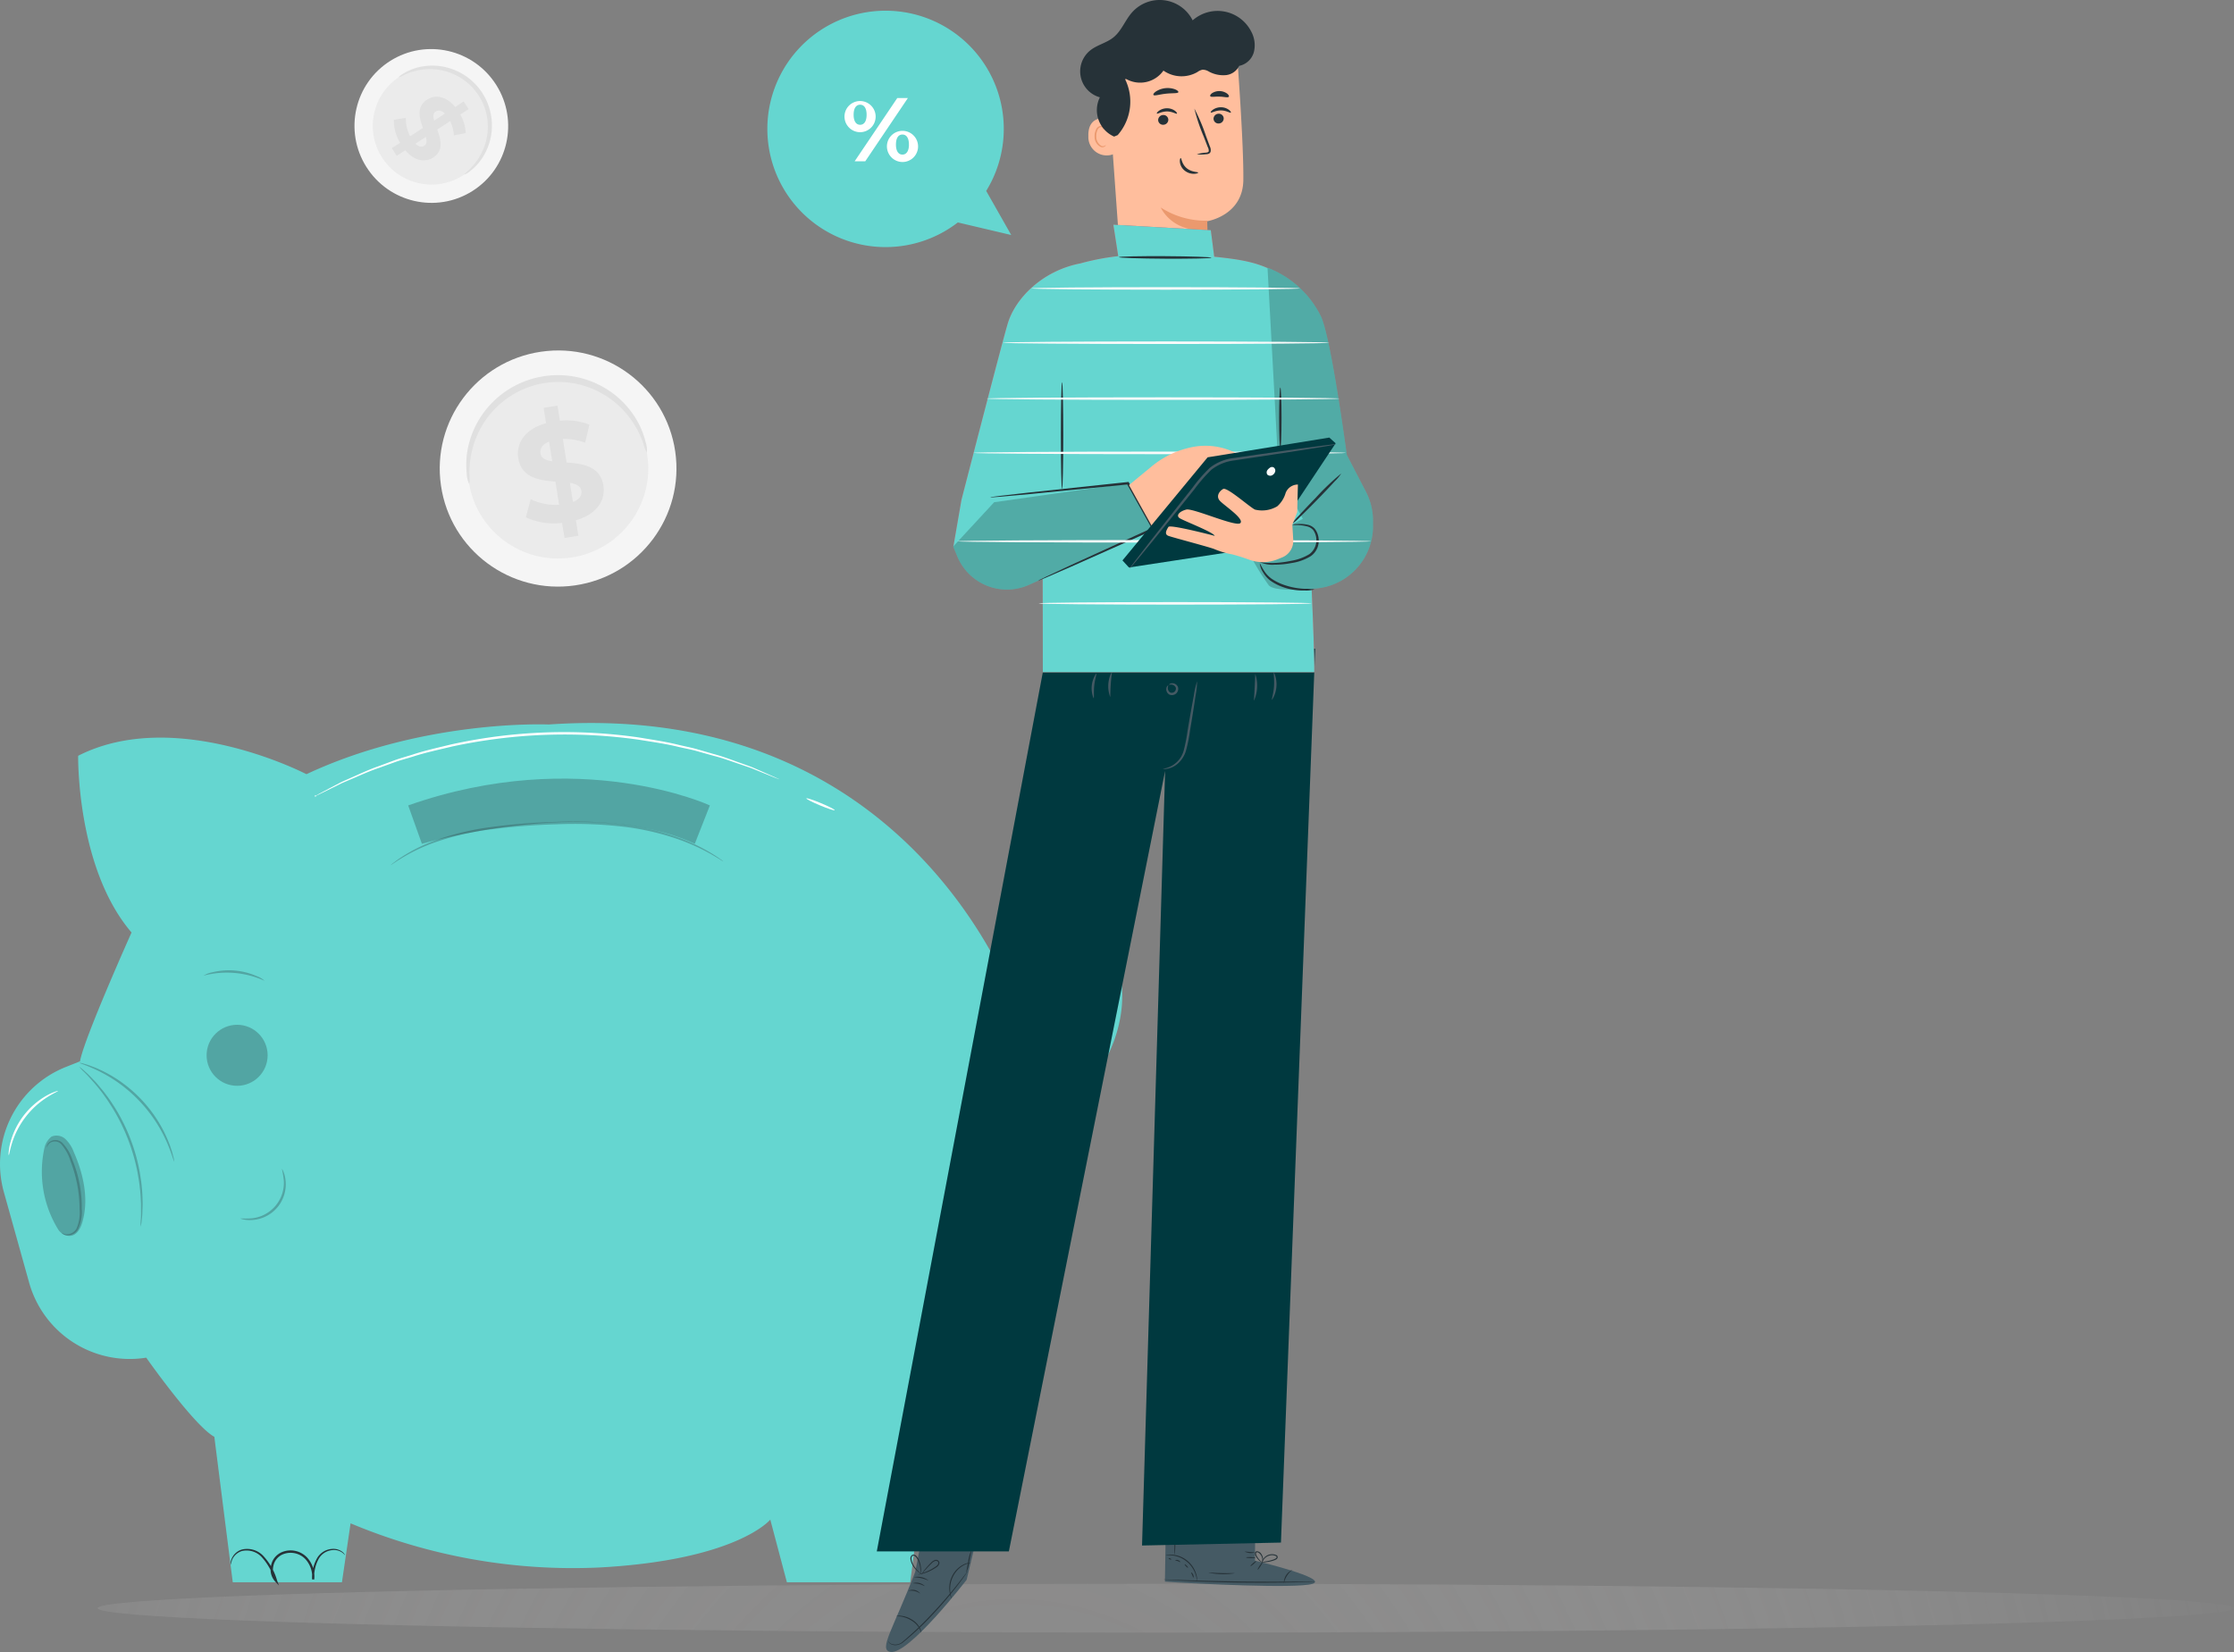<svg xmlns="http://www.w3.org/2000/svg" xmlns:xlink="http://www.w3.org/1999/xlink" width="275.267" height="203.59" viewBox="0 0 275.267 203.59">
  <rect x="0" y="0" width="275.267" height="203.59" fill="#808080" stroke="none"/>
  <defs>
    <radialGradient id="radial-gradient" cx="0.446" cy="9.544" r="26.686" gradientTransform="translate(0.419 -3.07) scale(0.023 1.322)" gradientUnits="objectBoundingBox">
      <stop offset="0" stop-color="#8b8989" stop-opacity="0.749"/>
      <stop offset="1" stop-color="#fff" stop-opacity="0"/>
    </radialGradient>
  </defs>
  <g id="Grupo_941" data-name="Grupo 941" transform="translate(-553.878 -1076.478)">
    <g id="main_illustration" data-name="main illustration" transform="translate(461.836 975.52)">
      <g id="Grupo_123" data-name="Grupo 123" transform="translate(144.283 142.207)">
        <g id="Grupo_119" data-name="Grupo 119" transform="translate(0 0)">
          <g id="Grupo_115" data-name="Grupo 115">
            <ellipse id="Elipse_104" data-name="Elipse 104" cx="14.578" cy="14.544" rx="14.578" ry="14.544" transform="matrix(0.99, -0.144, 0.144, 0.99, 0, 4.193)" fill="#f5f5f5"/>
          </g>
          <g id="Grupo_116" data-name="Grupo 116" transform="translate(3.93 3.924)">
            <ellipse id="Elipse_105" data-name="Elipse 105" cx="11.109" cy="11.083" rx="11.109" ry="11.083" transform="matrix(0.99, -0.144, 0.144, 0.99, 0, 3.195)" fill="#ebebeb"/>
          </g>
          <g id="Grupo_118" data-name="Grupo 118" transform="translate(5.209 4.979)">
            <g id="Grupo_117" data-name="Grupo 117">
              <path id="Trazado_218" data-name="Trazado 218" d="M208.85,234.839a6.569,6.569,0,0,1-.483-1.28,11.789,11.789,0,0,0-1.758-3.186,11.363,11.363,0,0,0-1.746-1.786,11.147,11.147,0,0,0-2.427-1.5,10.881,10.881,0,0,0-3.02-.869,10.8,10.8,0,0,0-1.662-.1,10.854,10.854,0,0,0-3.366.6,10.924,10.924,0,0,0-1.527.663,10.917,10.917,0,0,0-2.537,1.856,11.081,11.081,0,0,0-1.762,2.245,11.416,11.416,0,0,0-1.024,2.278,11.8,11.8,0,0,0-.553,3.6,6.6,6.6,0,0,1-.012,1.368,3.27,3.27,0,0,1-.318-1.349,10.273,10.273,0,0,1,.306-3.782,11.132,11.132,0,0,1,2.808-4.906,10.708,10.708,0,0,1,1.243-1.1,10.929,10.929,0,0,1,1.455-.94,11.309,11.309,0,0,1,1.643-.728,11.391,11.391,0,0,1,3.631-.645,11.337,11.337,0,0,1,1.793.118,11.325,11.325,0,0,1,3.235.984,11.129,11.129,0,0,1,4.326,3.639,10.3,10.3,0,0,1,1.59,3.445A3.263,3.263,0,0,1,208.85,234.839Z" transform="translate(-186.597 -225.273)" fill="#e0e0e0"/>
            </g>
          </g>
        </g>
        <g id="Grupo_122" data-name="Grupo 122" transform="translate(11.585 8.737)">
          <g id="Grupo_121" data-name="Grupo 121">
            <g id="Grupo_120" data-name="Grupo 120">
              <path id="Trazado_219" data-name="Trazado 219" d="M204.224,245.585l.306,1.911-1.706.273-.3-1.859a8.186,8.186,0,0,1-4.466-.685l.6-2.232a6.974,6.974,0,0,0,3.5.681l-.456-2.85c-1.967-.157-4.184-.45-4.574-2.89-.289-1.809.775-3.571,3.422-4.31l-.3-1.894,1.706-.273.3,1.86a7.809,7.809,0,0,1,3.63.486l-.516,2.235a7.074,7.074,0,0,0-2.752-.47l.465,2.9c1.964.14,4.147.439,4.532,2.843C207.9,243.089,206.851,244.832,204.224,245.585Zm-2.913-7.268-.388-2.422c-.871.349-1.15.9-1.06,1.465C199.959,237.957,200.522,238.2,201.311,238.317Zm3.593,3.642c-.1-.6-.642-.842-1.417-.981l.377,2.354C204.687,243.009,204.991,242.5,204.9,241.959Z" transform="translate(-197.092 -231.458)" fill="#e0e0e0"/>
            </g>
          </g>
        </g>
      </g>
      <g id="Grupo_132" data-name="Grupo 132" transform="translate(132.13 103.415)">
        <g id="Grupo_128" data-name="Grupo 128" transform="translate(0 0)">
          <g id="Grupo_124" data-name="Grupo 124" transform="translate(0 0)">
            <ellipse id="Elipse_106" data-name="Elipse 106" cx="9.484" cy="9.463" rx="9.484" ry="9.463" transform="matrix(0.533, 0.846, -0.846, 0.533, 16.01, 0)" fill="#f5f5f5"/>
          </g>
          <g id="Grupo_125" data-name="Grupo 125" transform="translate(3.108 3.11)">
            <ellipse id="Elipse_107" data-name="Elipse 107" cx="7.228" cy="7.211" rx="7.228" ry="7.211" transform="matrix(0.533, 0.846, -0.846, 0.533, 12.199, 0)" fill="#ebebeb"/>
          </g>
          <g id="Grupo_127" data-name="Grupo 127" transform="translate(9.018 5.629)">
            <g id="Grupo_126" data-name="Grupo 126">
              <path id="Trazado_220" data-name="Trazado 220" d="M180.955,175.924c-.025-.036.227-.231.633-.625a7.659,7.659,0,0,0,1.429-1.887,7.374,7.374,0,0,0,.6-1.51,7.27,7.27,0,0,0,.251-1.84,7.089,7.089,0,0,0-.281-2.025,7,7,0,0,0-.382-1.013,7.672,7.672,0,0,0-.549-.971,7.794,7.794,0,0,0-.7-.872,7.107,7.107,0,0,0-.8-.733,7.091,7.091,0,0,0-1.774-1.017,7.252,7.252,0,0,0-1.8-.454,7.387,7.387,0,0,0-1.625-.007,7.658,7.658,0,0,0-2.283.622,4.281,4.281,0,0,1-.816.354c-.019-.027.216-.249.718-.546a6.683,6.683,0,0,1,2.329-.817,7.239,7.239,0,0,1,3.659.373,6.9,6.9,0,0,1,.981.449,7.1,7.1,0,0,1,.944.617,7.391,7.391,0,0,1,.867.784,7.4,7.4,0,0,1,1.342,1.988,7.367,7.367,0,0,1,.4,1.1,7.046,7.046,0,0,1,.22,1.105,6.97,6.97,0,0,1,.05,1.078,7.234,7.234,0,0,1-1.02,3.534,6.692,6.692,0,0,1-1.628,1.856A2.143,2.143,0,0,1,180.955,175.924Z" transform="translate(-172.864 -162.495)" fill="#e0e0e0"/>
            </g>
          </g>
        </g>
        <g id="Grupo_131" data-name="Grupo 131" transform="translate(8.184 9.456)">
          <g id="Grupo_130" data-name="Grupo 130">
            <g id="Grupo_129" data-name="Grupo 129">
              <path id="Trazado_221" data-name="Trazado 221" d="M173.16,175.4l-1.055.687-.613-.942,1.027-.668a5.327,5.327,0,0,1-.773-2.836l1.487-.23a4.546,4.546,0,0,0,.521,2.263l1.574-1.024c-.427-1.211-.838-2.606.509-3.483,1-.65,2.328-.482,3.466.9l1.046-.68.614.942-1.027.668a5.079,5.079,0,0,1,.67,2.286l-1.465.284a4.6,4.6,0,0,0-.448-1.761l-1.6,1.043c.436,1.2.835,2.582-.493,3.446C175.616,176.922,174.3,176.758,173.16,175.4Zm3.551-3.652,1.337-.871c-.438-.426-.84-.445-1.151-.243C176.568,170.843,176.573,171.242,176.711,171.743Zm-1.216,3.1c.33-.215.331-.6.209-1.1l-1.3.846C174.814,174.989,175.194,175.037,175.5,174.841Z" transform="translate(-171.492 -168.795)" fill="#e0e0e0"/>
            </g>
          </g>
        </g>
      </g>
      <g id="Floor" transform="translate(104.071 296.13)">
        <ellipse id="Elipse_110" data-name="Elipse 110" cx="131.619" cy="3.015" rx="131.619" ry="3.015" opacity="0.5" fill="url(#radial-gradient)"/>
      </g>
      <g id="Money_Box" transform="translate(92.042 190.059)">
        <g id="Grupo_358" data-name="Grupo 358">
          <g id="Grupo_349" data-name="Grupo 349">
            <g id="Grupo_341" data-name="Grupo 341">
              <g id="Grupo_332" data-name="Grupo 332">
                <g id="Grupo_329" data-name="Grupo 329">
                  <g id="Grupo_328" data-name="Grupo 328">
                    <path id="Trazado_238" data-name="Trazado 238" d="M92.517,353.64,95.631,364.8a12.868,12.868,0,0,0,14.428,9.249h0s5.9,8.393,8.393,9.754l2.269,17.921h13.454l1.064-7.259a70.739,70.739,0,0,0,30.6,5.445c17.033-.907,21.116-5.9,21.116-5.9L189,401.728h15.2l2.5-19.735s18.6-16.56,13.838-35.841c0,0,13.384-9.136,8.847-22.149l-2.722-1.216s-4.31,7.713-8.847,9.3c0,0-12.209-39.244-58.165-36.068,0,0-15.332-.68-29.85,6.125,0,0-16.106-8.393-28.128-2.269,0,0-.227,13.838,6.578,21.777,0,0-5.9,13.157-6.352,15.879l-1.76.7A12.869,12.869,0,0,0,92.517,353.64Z" transform="translate(-92.042 -295.836)" fill="#65d6d0"/>
                  </g>
                </g>
                <g id="Grupo_330" data-name="Grupo 330" transform="translate(25.457 37.19)" opacity="0.3">
                  <circle id="Elipse_130" data-name="Elipse 130" cx="3.76" cy="3.76" r="3.76" fill="#263238"/>
                </g>
                <g id="Grupo_331" data-name="Grupo 331" transform="translate(50.296 6.852)" opacity="0.3">
                  <path id="Trazado_239" data-name="Trazado 239" d="M174.822,310.419l1.69,4.731s20.445-6.082,33.624,0l1.859-4.731S195.943,302.984,174.822,310.419Z" transform="translate(-174.822 -307.114)" fill="#263238"/>
                </g>
              </g>
              <g id="Grupo_334" data-name="Grupo 334" transform="translate(48.165 12.146)" opacity="0.3">
                <g id="Grupo_333" data-name="Grupo 333">
                  <path id="Trazado_240" data-name="Trazado 240" d="M212.278,320.741a2.408,2.408,0,0,1-.378-.219c-.239-.154-.6-.371-1.068-.642a25.437,25.437,0,0,0-4.163-1.887,31.974,31.974,0,0,0-6.6-1.52,52.89,52.89,0,0,0-8.3-.311,81.381,81.381,0,0,0-8.3.648,33.571,33.571,0,0,0-6.6,1.536,21.753,21.753,0,0,0-4.136,1.933c-.927.557-1.4.928-1.421.9a2.37,2.37,0,0,1,.337-.277,11.994,11.994,0,0,1,1.022-.722,20.254,20.254,0,0,1,4.125-2.034,32.558,32.558,0,0,1,6.631-1.61,77.351,77.351,0,0,1,8.326-.674,51.372,51.372,0,0,1,8.347.337,31.063,31.063,0,0,1,6.635,1.594,23.377,23.377,0,0,1,4.15,1.986c.462.287.814.521,1.043.692A2.308,2.308,0,0,1,212.278,320.741Z" transform="translate(-171.316 -315.827)" fill="#263238"/>
                </g>
              </g>
              <g id="Grupo_336" data-name="Grupo 336" transform="translate(5.159 50.837)" opacity="0.3">
                <g id="Grupo_335" data-name="Grupo 335">
                  <path id="Trazado_241" data-name="Trazado 241" d="M104.45,381.5a4.188,4.188,0,0,0-1.008-1.549,1.6,1.6,0,0,0-1.728-.306h0a2.449,2.449,0,0,0-.86,1.378,13.586,13.586,0,0,0,1.659,10.012,1.75,1.75,0,0,0,1.168.82c1.031.176,1.571-.765,1.824-1.615C106.361,387.37,105.66,384.244,104.45,381.5Z" transform="translate(-100.533 -379.507)" fill="#263238"/>
                </g>
              </g>
              <g id="Grupo_338" data-name="Grupo 338" transform="translate(9.766 42.361)" opacity="0.3">
                <g id="Grupo_337" data-name="Grupo 337">
                  <path id="Trazado_242" data-name="Trazado 242" d="M115.682,385.26a4.734,4.734,0,0,1,.015-.863c.019-.276.036-.614.028-1.007s.016-.839-.023-1.332c-.022-.493-.051-1.032-.128-1.608-.049-.578-.166-1.187-.273-1.83a23.844,23.844,0,0,0-3.025-7.874c-.351-.549-.671-1.08-1.022-1.543-.328-.479-.668-.9-.981-1.28s-.615-.711-.874-1-.5-.536-.694-.729a4.789,4.789,0,0,1-.588-.631,4.715,4.715,0,0,1,.668.547,9.085,9.085,0,0,1,.735.7c.273.286.6.6.915.984s.68.793,1.021,1.27c.363.461.7.993,1.057,1.545a22.743,22.743,0,0,1,3.061,7.967c.1.652.211,1.269.249,1.855.067.583.083,1.129.092,1.627.026.5-.009.948-.021,1.343a9,9,0,0,1-.079,1.01A4.737,4.737,0,0,1,115.682,385.26Z" transform="translate(-108.115 -365.558)" fill="#263238"/>
                </g>
              </g>
              <g id="Grupo_340" data-name="Grupo 340" transform="translate(9.789 41.863)" opacity="0.3">
                <g id="Grupo_339" data-name="Grupo 339">
                  <path id="Trazado_243" data-name="Trazado 243" d="M119.828,376.91c-.059.016-.281-.951-.917-2.4a17.741,17.741,0,0,0-1.319-2.446,17.778,17.778,0,0,0-4.684-4.883,17.826,17.826,0,0,0-2.39-1.419c-1.426-.7-2.383-.958-2.365-1.016a3.084,3.084,0,0,1,.677.159,6.525,6.525,0,0,1,.775.255c.3.115.643.23,1,.409a16.047,16.047,0,0,1,2.457,1.384,16.879,16.879,0,0,1,4.759,4.961,16.068,16.068,0,0,1,1.281,2.512,10.764,10.764,0,0,1,.368,1.018,6.52,6.52,0,0,1,.223.786A3.075,3.075,0,0,1,119.828,376.91Z" transform="translate(-108.153 -364.738)" fill="#263238"/>
                </g>
              </g>
            </g>
            <g id="Grupo_348" data-name="Grupo 348" transform="translate(5.777 30.476)" opacity="0.3">
              <g id="Grupo_343" data-name="Grupo 343" transform="translate(0 20.913)">
                <g id="Grupo_342" data-name="Grupo 342">
                  <path id="Trazado_244" data-name="Trazado 244" d="M101.571,381.344c0,.019-.109-.267.2-.591a1.161,1.161,0,0,1,.683-.326,1.27,1.27,0,0,1,.96.3,5.531,5.531,0,0,1,1.3,2.17,15.547,15.547,0,0,1,.87,2.953,15.369,15.369,0,0,1,.274,3.067,5.018,5.018,0,0,1-.455,2.487,1.5,1.5,0,0,1-1.5.753c-.423-.081-.552-.322-.54-.318a1.434,1.434,0,0,0,.554.2,1.394,1.394,0,0,0,1.3-.745,5.04,5.04,0,0,0,.362-2.38,16.373,16.373,0,0,0-.292-3.01,16.6,16.6,0,0,0-.832-2.907,5.616,5.616,0,0,0-1.177-2.108,1.086,1.086,0,0,0-1.43-.05A.928.928,0,0,0,101.571,381.344Z" transform="translate(-101.551 -380.416)" fill="#263238"/>
                </g>
              </g>
              <g id="Grupo_345" data-name="Grupo 345" transform="translate(23.845 24.476)">
                <g id="Grupo_344" data-name="Grupo 344">
                  <path id="Trazado_245" data-name="Trazado 245" d="M145.91,386.28c.016-.007.093.11.191.343a3.81,3.81,0,0,1,.255,1.041,4.4,4.4,0,0,1-4.118,4.912,3.791,3.791,0,0,1-1.07-.069c-.247-.056-.376-.111-.372-.128a11.781,11.781,0,0,0,1.421-.013,4.4,4.4,0,0,0,3.927-4.685A11.906,11.906,0,0,0,145.91,386.28Z" transform="translate(-140.797 -386.279)" fill="#263238"/>
                </g>
              </g>
              <g id="Grupo_347" data-name="Grupo 347" transform="translate(19.299)">
                <g id="Grupo_346" data-name="Grupo 346">
                  <path id="Trazado_246" data-name="Trazado 246" d="M140.842,347.289a11.284,11.284,0,0,0-7.527-.635,3.087,3.087,0,0,1,1.074-.41,8.548,8.548,0,0,1,5.463.461A3.067,3.067,0,0,1,140.842,347.289Z" transform="translate(-133.315 -345.995)" fill="#263238"/>
                </g>
              </g>
            </g>
          </g>
          <g id="Grupo_351" data-name="Grupo 351" transform="translate(38.785 1.128)">
            <g id="Grupo_350" data-name="Grupo 350">
              <path id="Trazado_247" data-name="Trazado 247" d="M213.1,303.493a.589.589,0,0,1-.148-.046l-.42-.161-1.6-.645-1.154-.472c-.426-.162-.9-.312-1.4-.487-1.01-.335-2.142-.775-3.441-1.1l-2.024-.568c-.7-.193-1.455-.329-2.221-.506-1.53-.377-3.2-.61-4.945-.894a65.748,65.748,0,0,0-22.905.839c-1.722.411-3.368.765-4.867,1.253-.752.233-1.49.423-2.179.667l-1.977.715c-1.272.423-2.368.945-3.351,1.354-.488.212-.949.4-1.362.589l-1.117.555-1.551.759-.407.191a.077.077,0,1,1-.015-.027l.393-.217,1.527-.811,1.108-.58c.411-.2.869-.392,1.355-.612.979-.423,2.073-.961,3.345-1.4l1.978-.735c.69-.251,1.428-.448,2.181-.686,1.5-.5,3.152-.865,4.88-1.285a64.554,64.554,0,0,1,23-.842c1.753.292,3.426.535,4.96.925.769.183,1.52.325,2.226.524l2.026.588c1.3.344,2.431.8,3.438,1.15.5.184.972.341,1.4.512l1.147.5,1.583.7.408.188A.581.581,0,0,1,213.1,303.493Z" transform="translate(-155.878 -297.693)" fill="#fff"/>
            </g>
          </g>
          <g id="Grupo_353" data-name="Grupo 353" transform="translate(99.299 9.15)">
            <g id="Grupo_352" data-name="Grupo 352" transform="translate(0 0)">
              <ellipse id="Elipse_131" data-name="Elipse 131" cx="1.893" cy="0.15" rx="1.893" ry="0.15" transform="translate(0.115 0) rotate(22.619)" fill="#fff"/>
            </g>
          </g>
          <g id="Grupo_355" data-name="Grupo 355" transform="translate(1.057 45.334)">
            <g id="Grupo_354" data-name="Grupo 354">
              <path id="Trazado_248" data-name="Trazado 248" d="M99.869,370.454c.02.049-.526.269-1.318.77A10.394,10.394,0,0,0,94.2,376.9c-.278.9-.348,1.48-.4,1.473a1.123,1.123,0,0,1,0-.416,6.433,6.433,0,0,1,.2-1.115,9.425,9.425,0,0,1,4.447-5.8,6.526,6.526,0,0,1,1.026-.478C99.719,370.475,99.861,370.435,99.869,370.454Z" transform="translate(-93.782 -370.449)" fill="#fff"/>
            </g>
          </g>
          <g id="Grupo_357" data-name="Grupo 357" transform="translate(28.437 101.757)">
            <g id="Grupo_356" data-name="Grupo 356">
              <path id="Trazado_249" data-name="Trazado 249" d="M152.92,464.115c-.019.013-.1-.14-.344-.326a1.772,1.772,0,0,0-1.246-.3,2.154,2.154,0,0,0-1.638,1.047,4.677,4.677,0,0,0-.567,2.552l-.263-.012a3.2,3.2,0,0,0-.845-2.5,2.518,2.518,0,0,0-2.752-.57,1.96,1.96,0,0,0-1.173,1.445,1.913,1.913,0,0,0,.419,1.7l-.236.147a7.3,7.3,0,0,0-1.626-2.959,2.562,2.562,0,0,0-2.394-.75,1.93,1.93,0,0,0-1.252,1.1,2.463,2.463,0,0,0-.126.615,1.038,1.038,0,0,1,.036-.646,1.991,1.991,0,0,1,1.289-1.237,2.732,2.732,0,0,1,2.609.741,7.387,7.387,0,0,1,1.729,3.038l.235.642-.47-.494a2.192,2.192,0,0,1-.5-1.953,2.254,2.254,0,0,1,1.345-1.661,2.8,2.8,0,0,1,3.077.644,3.448,3.448,0,0,1,.9,2.732l-.263-.012a4.827,4.827,0,0,1,.648-2.673,2.392,2.392,0,0,1,.851-.808,2.348,2.348,0,0,1,.956-.276,1.8,1.8,0,0,1,1.31.392A.988.988,0,0,1,152.92,464.115Z" transform="translate(-138.846 -463.315)" fill="#263238"/>
            </g>
          </g>
        </g>
      </g>
      <g id="Character" transform="translate(200.077 100.958)">
        <g id="Grupo_643" data-name="Grupo 643">
          <g id="Grupo_398" data-name="Grupo 398" transform="translate(1.138 190.284)">
            <g id="Grupo_361" data-name="Grupo 361">
              <g id="Grupo_360" data-name="Grupo 360">
                <g id="Grupo_359" data-name="Grupo 359">
                  <path id="Trazado_250" data-name="Trazado 250" d="M282.71,462.37l-1.048,4.4s-7.2,9.346-9.416,8.889c-1.455-.3.333-2.738,3.07-9.837l.574-2.932Z" transform="translate(-271.727 -462.37)" fill="#455a64"/>
                </g>
              </g>
            </g>
            <g id="Grupo_365" data-name="Grupo 365" transform="translate(0.227 3.343)">
              <g id="Grupo_364" data-name="Grupo 364">
                <g id="Grupo_363" data-name="Grupo 363">
                  <g id="Grupo_362" data-name="Grupo 362">
                    <path id="Trazado_251" data-name="Trazado 251" d="M272.1,476.439a.934.934,0,0,0,.384.368,1.333,1.333,0,0,0,1.378-.191,40.178,40.178,0,0,0,3.581-3.393c1.332-1.4,2.452-2.743,3.239-3.734l.919-1.185.249-.323a.615.615,0,0,1,.094-.108.572.572,0,0,1-.073.123l-.23.337c-.2.291-.5.706-.888,1.211a46.528,46.528,0,0,1-3.217,3.767,35.135,35.135,0,0,1-3.625,3.381,1.7,1.7,0,0,1-.812.3,1.177,1.177,0,0,1-.639-.139.807.807,0,0,1-.3-.281A.4.4,0,0,1,272.1,476.439Z" transform="translate(-272.1 -467.873)" fill="#263238"/>
                  </g>
                </g>
              </g>
            </g>
            <g id="Grupo_369" data-name="Grupo 369" transform="translate(1.246 8.834)">
              <g id="Grupo_368" data-name="Grupo 368">
                <g id="Grupo_367" data-name="Grupo 367">
                  <g id="Grupo_366" data-name="Grupo 366">
                    <path id="Trazado_252" data-name="Trazado 252" d="M273.777,476.98a1.161,1.161,0,0,1,.592-.065,3.086,3.086,0,0,1,1.356.471,2.49,2.49,0,0,1,.986,1.042,1.292,1.292,0,0,1,.156.575c-.022.006-.068-.218-.238-.533a2.648,2.648,0,0,0-.972-.973,3.423,3.423,0,0,0-1.3-.49C274,476.957,273.781,477,273.777,476.98Z" transform="translate(-273.777 -476.909)" fill="#263238"/>
                  </g>
                </g>
              </g>
            </g>
            <g id="Grupo_373" data-name="Grupo 373" transform="translate(7.792 2.281)">
              <g id="Grupo_372" data-name="Grupo 372">
                <g id="Grupo_371" data-name="Grupo 371">
                  <g id="Grupo_370" data-name="Grupo 370">
                    <path id="Trazado_253" data-name="Trazado 253" d="M284.818,470.554a.739.739,0,0,1-.086-.21,3.874,3.874,0,0,1-.142-.6,3.276,3.276,0,0,1,.335-2,3.093,3.093,0,0,1,1.455-1.414,2.424,2.424,0,0,1,.594-.184.644.644,0,0,1,.227-.014,5.115,5.115,0,0,0-.782.28,3.179,3.179,0,0,0-1.379,1.39,3.385,3.385,0,0,0-.36,1.931C284.739,470.24,284.841,470.548,284.818,470.554Z" transform="translate(-284.551 -466.124)" fill="#263238"/>
                  </g>
                </g>
              </g>
            </g>
            <g id="Grupo_377" data-name="Grupo 377" transform="translate(9.881 0.746)">
              <g id="Grupo_376" data-name="Grupo 376">
                <g id="Grupo_375" data-name="Grupo 375">
                  <g id="Grupo_374" data-name="Grupo 374">
                    <path id="Trazado_254" data-name="Trazado 254" d="M288.633,463.6c.032.012-.131.626-.266,1.4a4.782,4.782,0,0,1-.375,1.384c-.028-.011.116-.628.247-1.408A4.667,4.667,0,0,1,288.633,463.6Z" transform="translate(-287.989 -463.599)" fill="#263238"/>
                  </g>
                </g>
              </g>
            </g>
            <g id="Grupo_381" data-name="Grupo 381" transform="translate(3.462 4.02)">
              <g id="Grupo_380" data-name="Grupo 380">
                <g id="Grupo_379" data-name="Grupo 379">
                  <g id="Grupo_378" data-name="Grupo 378">
                    <path id="Trazado_255" data-name="Trazado 255" d="M277.425,469.039a2.163,2.163,0,0,1,1.757.405c-.019.033-.38-.159-.863-.268S277.427,469.078,277.425,469.039Z" transform="translate(-277.425 -468.986)" fill="#263238"/>
                  </g>
                </g>
              </g>
            </g>
            <g id="Grupo_385" data-name="Grupo 385" transform="translate(3.314 4.752)">
              <g id="Grupo_384" data-name="Grupo 384">
                <g id="Grupo_383" data-name="Grupo 383">
                  <g id="Grupo_382" data-name="Grupo 382">
                    <path id="Trazado_256" data-name="Trazado 256" d="M277.182,470.266a1.464,1.464,0,0,1,1.46.347c-.022.032-.309-.156-.712-.249S277.187,470.3,277.182,470.266Z" transform="translate(-277.182 -470.192)" fill="#263238"/>
                  </g>
                </g>
              </g>
            </g>
            <g id="Grupo_389" data-name="Grupo 389" transform="translate(2.739 5.635)">
              <g id="Grupo_388" data-name="Grupo 388">
                <g id="Grupo_387" data-name="Grupo 387">
                  <g id="Grupo_386" data-name="Grupo 386">
                    <path id="Trazado_257" data-name="Trazado 257" d="M276.235,471.782a1.179,1.179,0,0,1,1.487.338,2.011,2.011,0,0,0-1.487-.338Z" transform="translate(-276.235 -471.645)" fill="#263238"/>
                  </g>
                </g>
              </g>
            </g>
            <g id="Grupo_393" data-name="Grupo 393" transform="translate(3.957 1.947)">
              <g id="Grupo_392" data-name="Grupo 392">
                <g id="Grupo_391" data-name="Grupo 391">
                  <g id="Grupo_390" data-name="Grupo 390">
                    <path id="Trazado_258" data-name="Trazado 258" d="M278.24,467.385c0-.021.332-.09.845-.289a6.476,6.476,0,0,0,.868-.417c.157-.091.318-.193.478-.306s.307-.268.3-.438-.219-.264-.383-.222a1.052,1.052,0,0,0-.445.3c-.265.25-.491.488-.675.693-.368.411-.572.687-.588.675a.807.807,0,0,1,.122-.209c.087-.129.22-.31.4-.526a9.033,9.033,0,0,1,.662-.719,1.136,1.136,0,0,1,.5-.334.419.419,0,0,1,.542.338.72.72,0,0,1-.357.548,5.71,5.71,0,0,1-1.388.706,4.955,4.955,0,0,1-.637.174A.782.782,0,0,1,278.24,467.385Z" transform="translate(-278.24 -465.575)" fill="#263238"/>
                  </g>
                </g>
              </g>
            </g>
            <g id="Grupo_397" data-name="Grupo 397" transform="translate(3.011 1.3)">
              <g id="Grupo_396" data-name="Grupo 396">
                <g id="Grupo_395" data-name="Grupo 395">
                  <g id="Grupo_394" data-name="Grupo 394">
                    <path id="Trazado_259" data-name="Trazado 259" d="M278.007,466.876a8.076,8.076,0,0,1-.132-.8,3.36,3.36,0,0,0-.245-.832,1.806,1.806,0,0,0-.269-.424c-.11-.125-.277-.231-.412-.153s-.153.275-.133.439a1.982,1.982,0,0,0,.14.483,2.77,2.77,0,0,0,.47.724c.334.37.594.547.58.566a.655.655,0,0,1-.19-.112,3.349,3.349,0,0,1-.457-.392,2.646,2.646,0,0,1-.512-.738,2,2,0,0,1-.157-.516.55.55,0,0,1,.2-.568.478.478,0,0,1,.569.18,1.851,1.851,0,0,1,.283.459,3.143,3.143,0,0,1,.227.868c.032.252.042.456.047.6A.711.711,0,0,1,278.007,466.876Z" transform="translate(-276.683 -464.509)" fill="#263238"/>
                  </g>
                </g>
              </g>
            </g>
          </g>
          <g id="Grupo_496" data-name="Grupo 496" transform="translate(35.351 186.326)">
            <g id="Grupo_495" data-name="Grupo 495">
              <g id="Grupo_404" data-name="Grupo 404" transform="translate(0.151)">
                <g id="Grupo_403" data-name="Grupo 403">
                  <g id="Grupo_402" data-name="Grupo 402">
                    <g id="Grupo_401" data-name="Grupo 401">
                      <g id="Grupo_400" data-name="Grupo 400">
                        <g id="Grupo_399" data-name="Grupo 399">
                          <path id="Trazado_260" data-name="Trazado 260" d="M339.385,461.856l.033-5.868-10.992-.133-.14,8.584.681.052c3.031.205,15.426.829,17.461.239C348.7,464.072,339.385,461.856,339.385,461.856Z" transform="translate(-328.286 -455.855)" fill="#455a64"/>
                        </g>
                      </g>
                    </g>
                  </g>
                </g>
              </g>
              <g id="Grupo_410" data-name="Grupo 410" transform="translate(0 8.326)">
                <g id="Grupo_409" data-name="Grupo 409">
                  <g id="Grupo_408" data-name="Grupo 408">
                    <g id="Grupo_407" data-name="Grupo 407">
                      <g id="Grupo_406" data-name="Grupo 406">
                        <g id="Grupo_405" data-name="Grupo 405">
                          <path id="Trazado_261" data-name="Trazado 261" d="M328.037,469.562a1.024,1.024,0,0,0,.189.023l.543.04,2,.112c1.687.082,4.018.165,6.594.2s4.91.015,6.6-.022l2-.058.543-.025a1.081,1.081,0,0,0,.189-.018,1.092,1.092,0,0,0-.19-.009h-.544l-2,.015c-1.688.013-4.02.018-6.6-.017s-4.906-.1-6.592-.16l-2-.069-.544-.015A1.06,1.06,0,0,0,328.037,469.562Z" transform="translate(-328.037 -469.558)" fill="#263238"/>
                        </g>
                      </g>
                    </g>
                  </g>
                </g>
              </g>
              <g id="Grupo_416" data-name="Grupo 416" transform="translate(14.786 7.112)">
                <g id="Grupo_415" data-name="Grupo 415">
                  <g id="Grupo_414" data-name="Grupo 414">
                    <g id="Grupo_413" data-name="Grupo 413">
                      <g id="Grupo_412" data-name="Grupo 412">
                        <g id="Grupo_411" data-name="Grupo 411">
                          <path id="Trazado_262" data-name="Trazado 262" d="M352.39,469.27a2.9,2.9,0,0,1,1.076-1.7,1.778,1.778,0,0,0-1.076,1.7Z" transform="translate(-352.372 -467.561)" fill="#263238"/>
                        </g>
                      </g>
                    </g>
                  </g>
                </g>
              </g>
              <g id="Grupo_422" data-name="Grupo 422" transform="translate(11.523 6.174)">
                <g id="Grupo_421" data-name="Grupo 421" transform="translate(0 0)">
                  <g id="Grupo_420" data-name="Grupo 420">
                    <g id="Grupo_419" data-name="Grupo 419">
                      <g id="Grupo_418" data-name="Grupo 418">
                        <g id="Grupo_417" data-name="Grupo 417">
                          <ellipse id="Elipse_132" data-name="Elipse 132" cx="0.542" cy="0.067" rx="0.542" ry="0.067" transform="matrix(-0.547, 0.837, -0.837, -0.547, 0.704, 0.073)" fill="#263238"/>
                        </g>
                      </g>
                    </g>
                  </g>
                </g>
              </g>
              <g id="Grupo_428" data-name="Grupo 428" transform="translate(10.654 6.013)">
                <g id="Grupo_427" data-name="Grupo 427" transform="translate(0 0)">
                  <g id="Grupo_426" data-name="Grupo 426">
                    <g id="Grupo_425" data-name="Grupo 425">
                      <g id="Grupo_424" data-name="Grupo 424">
                        <g id="Grupo_423" data-name="Grupo 423">
                          <ellipse id="Elipse_133" data-name="Elipse 133" cx="0.461" cy="0.067" rx="0.461" ry="0.067" transform="translate(0.782 0.101) rotate(138.791)" fill="#263238"/>
                        </g>
                      </g>
                    </g>
                  </g>
                </g>
              </g>
              <g id="Grupo_434" data-name="Grupo 434" transform="translate(10.147 5.547)">
                <g id="Grupo_433" data-name="Grupo 433" transform="translate(0 0)">
                  <g id="Grupo_432" data-name="Grupo 432">
                    <g id="Grupo_431" data-name="Grupo 431">
                      <g id="Grupo_430" data-name="Grupo 430">
                        <g id="Grupo_429" data-name="Grupo 429">
                          <ellipse id="Elipse_134" data-name="Elipse 134" cx="0.574" cy="0.067" rx="0.574" ry="0.067" transform="translate(1.148 0.161) rotate(-178.63)" fill="#263238"/>
                        </g>
                      </g>
                    </g>
                  </g>
                </g>
              </g>
              <g id="Grupo_440" data-name="Grupo 440" transform="translate(9.964 4.863)">
                <g id="Grupo_439" data-name="Grupo 439">
                  <g id="Grupo_438" data-name="Grupo 438">
                    <g id="Grupo_437" data-name="Grupo 437">
                      <g id="Grupo_436" data-name="Grupo 436">
                        <g id="Grupo_435" data-name="Grupo 435">
                          <path id="Trazado_263" data-name="Trazado 263" d="M344.437,463.869a1.614,1.614,0,0,0,1.3.115,46.566,46.566,0,0,1-1.3-.115Z" transform="translate(-344.436 -463.859)" fill="#263238"/>
                        </g>
                      </g>
                    </g>
                  </g>
                </g>
              </g>
              <g id="Grupo_446" data-name="Grupo 446" transform="translate(11.966 5.208)">
                <g id="Grupo_445" data-name="Grupo 445">
                  <g id="Grupo_444" data-name="Grupo 444">
                    <g id="Grupo_443" data-name="Grupo 443">
                      <g id="Grupo_442" data-name="Grupo 442">
                        <g id="Grupo_441" data-name="Grupo 441">
                          <path id="Trazado_264" data-name="Trazado 264" d="M347.732,465.4a2.019,2.019,0,0,0,.707,0,4.124,4.124,0,0,0,.754-.156,2.047,2.047,0,0,0,.433-.172.381.381,0,0,0,.177-.218.278.278,0,0,0-.1-.284,1.3,1.3,0,0,0-1.606.358,1.265,1.265,0,0,0-.236.468.391.391,0,0,0-.021.191,2.01,2.01,0,0,1,.329-.6,1.279,1.279,0,0,1,.608-.385,1.1,1.1,0,0,1,.841.068c.111.084.066.216-.06.289a2.115,2.115,0,0,1-.4.165,4.839,4.839,0,0,1-.73.18C348,465.38,347.733,465.377,347.732,465.4Z" transform="translate(-347.732 -464.427)" fill="#263238"/>
                        </g>
                      </g>
                    </g>
                  </g>
                </g>
              </g>
              <g id="Grupo_452" data-name="Grupo 452" transform="translate(11.241 4.842)">
                <g id="Grupo_451" data-name="Grupo 451">
                  <g id="Grupo_450" data-name="Grupo 450">
                    <g id="Grupo_449" data-name="Grupo 449">
                      <g id="Grupo_448" data-name="Grupo 448">
                        <g id="Grupo_447" data-name="Grupo 447">
                          <path id="Trazado_265" data-name="Trazado 265" d="M347.447,465.2a.694.694,0,0,0,.088-.489,1.158,1.158,0,0,0-.187-.518.708.708,0,0,0-.583-.368.281.281,0,0,0-.222.323.776.776,0,0,0,.116.317,2.108,2.108,0,0,0,.328.431,1.014,1.014,0,0,0,.4.291c.013-.017-.139-.129-.331-.355a2.487,2.487,0,0,1-.29-.428c-.1-.151-.158-.419.019-.45.177-.015.355.163.461.306a1.152,1.152,0,0,1,.194.462A2.633,2.633,0,0,1,347.447,465.2Z" transform="translate(-346.539 -463.825)" fill="#263238"/>
                        </g>
                      </g>
                    </g>
                  </g>
                </g>
              </g>
              <g id="Grupo_458" data-name="Grupo 458" transform="translate(0.262 5.259)">
                <g id="Grupo_457" data-name="Grupo 457">
                  <g id="Grupo_456" data-name="Grupo 456">
                    <g id="Grupo_455" data-name="Grupo 455">
                      <g id="Grupo_454" data-name="Grupo 454">
                        <g id="Grupo_453" data-name="Grupo 453">
                          <path id="Trazado_266" data-name="Trazado 266" d="M328.469,464.577c0,.025.315-.026.811.039a3.445,3.445,0,0,1,2.85,2.331c.162.473.174.79.2.787a.633.633,0,0,0,0-.222,2.883,2.883,0,0,0-.112-.594,3.339,3.339,0,0,0-2.928-2.4,2.877,2.877,0,0,0-.6.008A.641.641,0,0,0,328.469,464.577Z" transform="translate(-328.469 -464.51)" fill="#263238"/>
                        </g>
                      </g>
                    </g>
                  </g>
                </g>
              </g>
              <g id="Grupo_464" data-name="Grupo 464" transform="translate(1.286 0.762)">
                <g id="Grupo_463" data-name="Grupo 463" transform="translate(0 0)">
                  <g id="Grupo_462" data-name="Grupo 462" transform="translate(0)">
                    <g id="Grupo_461" data-name="Grupo 461">
                      <g id="Grupo_460" data-name="Grupo 460">
                        <g id="Grupo_459" data-name="Grupo 459">
                          <ellipse id="Elipse_135" data-name="Elipse 135" cx="2.259" cy="0.067" rx="2.259" ry="0.067" transform="translate(0 4.517) rotate(-88.545)" fill="#263238"/>
                        </g>
                      </g>
                    </g>
                  </g>
                </g>
              </g>
              <g id="Grupo_470" data-name="Grupo 470" transform="translate(5.535 7.48)">
                <g id="Grupo_469" data-name="Grupo 469">
                  <g id="Grupo_468" data-name="Grupo 468">
                    <g id="Grupo_467" data-name="Grupo 467">
                      <g id="Grupo_466" data-name="Grupo 466">
                        <g id="Grupo_465" data-name="Grupo 465">
                          <path id="Trazado_267" data-name="Trazado 267" d="M337.147,468.178a9.029,9.029,0,0,0,3.212.072c0-.039-.721,0-1.606-.025S337.151,468.14,337.147,468.178Z" transform="translate(-337.147 -468.167)" fill="#263238"/>
                        </g>
                      </g>
                    </g>
                  </g>
                </g>
              </g>
              <g id="Grupo_476" data-name="Grupo 476" transform="translate(3.375 7.458)">
                <g id="Grupo_475" data-name="Grupo 475">
                  <g id="Grupo_474" data-name="Grupo 474">
                    <g id="Grupo_473" data-name="Grupo 473">
                      <g id="Grupo_472" data-name="Grupo 472">
                        <g id="Grupo_471" data-name="Grupo 471">
                          <path id="Trazado_268" data-name="Trazado 268" d="M333.6,468.133c-.027.027.057.153.128.318s.109.312.148.31.059-.173-.025-.363S333.622,468.107,333.6,468.133Z" transform="translate(-333.592 -468.129)" fill="#263238"/>
                        </g>
                      </g>
                    </g>
                  </g>
                </g>
              </g>
              <g id="Grupo_482" data-name="Grupo 482" transform="translate(2.54 6.406)">
                <g id="Grupo_481" data-name="Grupo 481" transform="translate(0 0)">
                  <g id="Grupo_480" data-name="Grupo 480">
                    <g id="Grupo_479" data-name="Grupo 479">
                      <g id="Grupo_478" data-name="Grupo 478">
                        <g id="Grupo_477" data-name="Grupo 477">
                          <ellipse id="Elipse_136" data-name="Elipse 136" cx="0.293" cy="0.067" rx="0.293" ry="0.067" transform="translate(0.407 0.516) rotate(-133.878)" fill="#263238"/>
                        </g>
                      </g>
                    </g>
                  </g>
                </g>
              </g>
              <g id="Grupo_488" data-name="Grupo 488" transform="translate(1.425 5.904)">
                <g id="Grupo_487" data-name="Grupo 487">
                  <g id="Grupo_486" data-name="Grupo 486">
                    <g id="Grupo_485" data-name="Grupo 485">
                      <g id="Grupo_484" data-name="Grupo 484">
                        <g id="Grupo_483" data-name="Grupo 483">
                          <path id="Trazado_269" data-name="Trazado 269" d="M330.384,465.633c.007.037.153.038.314.1s.276.146.3.122-.061-.177-.261-.247S330.373,465.6,330.384,465.633Z" transform="translate(-330.383 -465.573)" fill="#263238"/>
                        </g>
                      </g>
                    </g>
                  </g>
                </g>
              </g>
              <g id="Grupo_494" data-name="Grupo 494" transform="translate(0.579 5.657)">
                <g id="Grupo_493" data-name="Grupo 493" transform="translate(0 0)">
                  <g id="Grupo_492" data-name="Grupo 492">
                    <g id="Grupo_491" data-name="Grupo 491">
                      <g id="Grupo_490" data-name="Grupo 490">
                        <g id="Grupo_489" data-name="Grupo 489">
                          <ellipse id="Elipse_137" data-name="Elipse 137" cx="0.177" cy="0.067" rx="0.177" ry="0.067" transform="translate(0.329 0.256) rotate(-158.088)" fill="#263238"/>
                        </g>
                      </g>
                    </g>
                  </g>
                </g>
              </g>
            </g>
          </g>
          <g id="Grupo_519" data-name="Grupo 519" transform="translate(0 79.944)">
            <g id="Grupo_500" data-name="Grupo 500">
              <g id="Grupo_499" data-name="Grupo 499">
                <g id="Grupo_498" data-name="Grupo 498">
                  <g id="Grupo_497" data-name="Grupo 497">
                    <path id="Trazado_270" data-name="Trazado 270" d="M323.87,280.764l-4.216,110.159-17.117.36,2.843-95.45-19.253,96.179H269.854l20.965-111.024Z" transform="translate(-269.854 -280.764)" fill="#00393f"/>
                  </g>
                </g>
              </g>
            </g>
            <g id="Grupo_503" data-name="Grupo 503" transform="translate(35.24 4.008)">
              <g id="Grupo_502" data-name="Grupo 502">
                <g id="Grupo_501" data-name="Grupo 501">
                  <path id="Trazado_271" data-name="Trazado 271" d="M332.085,287.36a10.906,10.906,0,0,1-.2,1.816c-.16,1.115-.4,2.653-.685,4.348a18.246,18.246,0,0,1-.489,2.392A3.386,3.386,0,0,1,329.6,297.6a2.631,2.631,0,0,1-1.242.555,1,1,0,0,1-.5-.008,3.075,3.075,0,0,0,2.593-2.312,21.289,21.289,0,0,0,.456-2.357c.285-1.7.559-3.227.773-4.333A10.915,10.915,0,0,1,332.085,287.36Z" transform="translate(-327.855 -287.36)" fill="#455a64"/>
                </g>
              </g>
            </g>
            <g id="Grupo_506" data-name="Grupo 506" transform="translate(35.672 4.25)">
              <g id="Grupo_505" data-name="Grupo 505">
                <g id="Grupo_504" data-name="Grupo 504">
                  <path id="Trazado_272" data-name="Trazado 272" d="M328.8,288.045c.038.027-.1.2-.022.5a.58.58,0,0,0,.286.368.518.518,0,0,0,.676-.594.582.582,0,0,0-.328-.332c-.278-.117-.471,0-.494-.042-.035-.016.158-.251.558-.162a.76.76,0,0,1,.524.439.775.775,0,0,1-1.066.936.758.758,0,0,1-.367-.577C328.533,288.17,328.791,288.008,328.8,288.045Z" transform="translate(-328.566 -287.76)" fill="#455a64"/>
                </g>
              </g>
            </g>
            <g id="Grupo_509" data-name="Grupo 509" transform="translate(26.468 3.048)">
              <g id="Grupo_508" data-name="Grupo 508">
                <g id="Grupo_507" data-name="Grupo 507">
                  <path id="Trazado_273" data-name="Trazado 273" d="M313.665,288.84a3.222,3.222,0,0,1,.327-3.057c.081.037-.167.685-.252,1.52S313.751,288.821,313.665,288.84Z" transform="translate(-313.418 -285.781)" fill="#455a64"/>
                </g>
              </g>
            </g>
            <g id="Grupo_512" data-name="Grupo 512" transform="translate(28.516 2.787)">
              <g id="Grupo_511" data-name="Grupo 511">
                <g id="Grupo_510" data-name="Grupo 510">
                  <path id="Trazado_274" data-name="Trazado 274" d="M317.046,288.54a3.739,3.739,0,0,1,.223-3.187,22.682,22.682,0,0,0-.223,3.187Z" transform="translate(-316.788 -285.351)" fill="#455a64"/>
                </g>
              </g>
            </g>
            <g id="Grupo_515" data-name="Grupo 515" transform="translate(46.438 3.115)">
              <g id="Grupo_514" data-name="Grupo 514">
                <g id="Grupo_513" data-name="Grupo 513">
                  <path id="Trazado_275" data-name="Trazado 275" d="M346.313,289.2a122.433,122.433,0,0,0,.171-3.31,4.544,4.544,0,0,1-.171,3.31Z" transform="translate(-346.286 -285.891)" fill="#455a64"/>
                </g>
              </g>
            </g>
            <g id="Grupo_518" data-name="Grupo 518" transform="translate(48.685 2.923)">
              <g id="Grupo_517" data-name="Grupo 517">
                <g id="Grupo_516" data-name="Grupo 516">
                  <path id="Trazado_276" data-name="Trazado 276" d="M350,288.953c-.082-.035.185-.755.244-1.679s-.095-1.674-.008-1.7a3.56,3.56,0,0,1-.236,3.377Z" transform="translate(-349.983 -285.576)" fill="#455a64"/>
                </g>
              </g>
            </g>
          </g>
          <g id="Grupo_587" data-name="Grupo 587" transform="translate(25.065)">
            <g id="Grupo_575" data-name="Grupo 575" transform="translate(3.389 6.451)">
              <g id="Grupo_574" data-name="Grupo 574">
                <g id="Grupo_530" data-name="Grupo 530">
                  <g id="Grupo_529" data-name="Grupo 529">
                    <g id="Grupo_528" data-name="Grupo 528">
                      <g id="Grupo_523" data-name="Grupo 523">
                        <g id="Grupo_522" data-name="Grupo 522">
                          <g id="Grupo_521" data-name="Grupo 521">
                            <g id="Grupo_520" data-name="Grupo 520">
                              <path id="Trazado_277" data-name="Trazado 277" d="M318.4,187.466l10.568-.844c.066-1.234-.022-6.007-.022-6.007s4.4-.684,4.451-5.08-.708-14.49-.708-14.49h0a15.278,15.278,0,0,0-15.352,1.93l-.651.5Z" transform="translate(-316.686 -159.803)" fill="#ffbe9d"/>
                            </g>
                          </g>
                        </g>
                      </g>
                      <g id="Grupo_527" data-name="Grupo 527" transform="translate(6.535 19.12)">
                        <g id="Grupo_526" data-name="Grupo 526">
                          <g id="Grupo_525" data-name="Grupo 525">
                            <g id="Grupo_524" data-name="Grupo 524">
                              <path id="Trazado_278" data-name="Trazado 278" d="M333.173,192.9a10.222,10.222,0,0,1-5.731-1.629s1.355,3.164,5.741,2.768Z" transform="translate(-327.442 -191.272)" fill="#eb996e"/>
                            </g>
                          </g>
                        </g>
                      </g>
                    </g>
                  </g>
                </g>
                <g id="Grupo_573" data-name="Grupo 573" transform="translate(5.622 4.399)">
                  <g id="Grupo_572" data-name="Grupo 572">
                    <g id="Grupo_563" data-name="Grupo 563" transform="translate(0.427 2.368)">
                      <g id="Grupo_562" data-name="Grupo 562">
                        <g id="Grupo_561" data-name="Grupo 561">
                          <g id="Grupo_540" data-name="Grupo 540" transform="translate(6.64)">
                            <g id="Grupo_534" data-name="Grupo 534" transform="translate(0.349 0.798)">
                              <g id="Grupo_533" data-name="Grupo 533">
                                <g id="Grupo_532" data-name="Grupo 532">
                                  <g id="Grupo_531" data-name="Grupo 531">
                                    <path id="Trazado_279" data-name="Trazado 279" d="M339.4,172.821a.627.627,0,0,1-.605.633.6.6,0,0,1-.647-.566.628.628,0,0,1,.6-.634A.6.6,0,0,1,339.4,172.821Z" transform="translate(-338.145 -172.253)" fill="#263238"/>
                                  </g>
                                </g>
                              </g>
                            </g>
                            <g id="Grupo_539" data-name="Grupo 539">
                              <g id="Grupo_538" data-name="Grupo 538">
                                <g id="Grupo_537" data-name="Grupo 537">
                                  <g id="Grupo_536" data-name="Grupo 536">
                                    <g id="Grupo_535" data-name="Grupo 535">
                                      <path id="Trazado_280" data-name="Trazado 280" d="M340.052,171.6c-.078.082-.554-.27-1.229-.269s-1.171.34-1.244.257c-.036-.036.043-.184.259-.341a1.721,1.721,0,0,1,1-.307,1.654,1.654,0,0,1,.978.316C340.02,171.415,340.091,171.563,340.052,171.6Z" transform="translate(-337.571 -170.94)" fill="#263238"/>
                                    </g>
                                  </g>
                                </g>
                              </g>
                            </g>
                          </g>
                          <g id="Grupo_550" data-name="Grupo 550" transform="translate(0 0.126)">
                            <g id="Grupo_544" data-name="Grupo 544" transform="translate(0.166 0.83)">
                              <g id="Grupo_543" data-name="Grupo 543">
                                <g id="Grupo_542" data-name="Grupo 542">
                                  <g id="Grupo_541" data-name="Grupo 541">
                                    <path id="Trazado_281" data-name="Trazado 281" d="M328.168,173.082a.627.627,0,0,1-.605.633.6.6,0,0,1-.647-.566.628.628,0,0,1,.6-.634A.6.6,0,0,1,328.168,173.082Z" transform="translate(-326.915 -172.514)" fill="#263238"/>
                                  </g>
                                </g>
                              </g>
                            </g>
                            <g id="Grupo_549" data-name="Grupo 549">
                              <g id="Grupo_548" data-name="Grupo 548">
                                <g id="Grupo_547" data-name="Grupo 547">
                                  <g id="Grupo_546" data-name="Grupo 546">
                                    <g id="Grupo_545" data-name="Grupo 545">
                                      <path id="Trazado_282" data-name="Trazado 282" d="M329.123,171.807c-.078.082-.554-.27-1.229-.268s-1.171.34-1.244.257c-.036-.036.043-.184.259-.341a1.72,1.72,0,0,1,1-.307,1.654,1.654,0,0,1,.978.316C329.091,171.622,329.161,171.771,329.123,171.807Z" transform="translate(-326.642 -171.148)" fill="#263238"/>
                                    </g>
                                  </g>
                                </g>
                              </g>
                            </g>
                          </g>
                          <g id="Grupo_555" data-name="Grupo 555" transform="translate(4.616 0.167)">
                            <g id="Grupo_554" data-name="Grupo 554">
                              <g id="Grupo_553" data-name="Grupo 553">
                                <g id="Grupo_552" data-name="Grupo 552">
                                  <g id="Grupo_551" data-name="Grupo 551">
                                    <path id="Trazado_283" data-name="Trazado 283" d="M334.556,176.843a4.471,4.471,0,0,1,1.1-.2c.173-.018.335-.052.365-.17a.878.878,0,0,0-.115-.512q-.243-.626-.51-1.314a22.6,22.6,0,0,1-1.146-3.436,22.669,22.669,0,0,1,1.419,3.336q.256.692.488,1.321a1,1,0,0,1,.089.677.433.433,0,0,1-.284.252,1.176,1.176,0,0,1-.293.041A4.39,4.39,0,0,1,334.556,176.843Z" transform="translate(-334.239 -171.214)" fill="#263238"/>
                                  </g>
                                </g>
                              </g>
                            </g>
                          </g>
                          <g id="Grupo_560" data-name="Grupo 560" transform="translate(2.835 6.263)">
                            <g id="Grupo_559" data-name="Grupo 559">
                              <g id="Grupo_558" data-name="Grupo 558">
                                <g id="Grupo_557" data-name="Grupo 557">
                                  <g id="Grupo_556" data-name="Grupo 556">
                                    <path id="Trazado_284" data-name="Trazado 284" d="M331.418,181.248c.11-.006.111.727.739,1.247s1.408.44,1.414.543c.01.046-.174.142-.5.151a1.828,1.828,0,0,1-1.181-.411,1.589,1.589,0,0,1-.572-1.046C331.286,181.425,331.368,181.244,331.418,181.248Z" transform="translate(-331.308 -181.248)" fill="#263238"/>
                                  </g>
                                </g>
                              </g>
                            </g>
                          </g>
                        </g>
                      </g>
                    </g>
                    <g id="Grupo_567" data-name="Grupo 567">
                      <g id="Grupo_566" data-name="Grupo 566">
                        <g id="Grupo_565" data-name="Grupo 565">
                          <g id="Grupo_564" data-name="Grupo 564">
                            <path id="Trazado_285" data-name="Trazado 285" d="M329.022,167.549c-.067.184-.741.1-1.534.192-.795.08-1.434.312-1.539.147-.047-.079.064-.252.323-.43a2.687,2.687,0,0,1,2.34-.258C328.9,167.318,329.05,167.462,329.022,167.549Z" transform="translate(-325.939 -167.043)" fill="#263238"/>
                          </g>
                        </g>
                      </g>
                    </g>
                    <g id="Grupo_571" data-name="Grupo 571" transform="translate(7 0.373)">
                      <g id="Grupo_570" data-name="Grupo 570">
                        <g id="Grupo_569" data-name="Grupo 569">
                          <g id="Grupo_568" data-name="Grupo 568">
                            <path id="Trazado_286" data-name="Trazado 286" d="M339.76,168.356c-.119.153-.584-.006-1.144-.013-.56-.027-1.034.1-1.142-.057-.048-.078.027-.231.234-.377a1.655,1.655,0,0,1,1.842.057C339.748,168.123,339.813,168.281,339.76,168.356Z" transform="translate(-337.46 -167.657)" fill="#263238"/>
                          </g>
                        </g>
                      </g>
                    </g>
                  </g>
                </g>
              </g>
            </g>
            <g id="Grupo_585" data-name="Grupo 585" transform="translate(1.003 14.54)">
              <g id="Grupo_579" data-name="Grupo 579">
                <g id="Grupo_578" data-name="Grupo 578">
                  <g id="Grupo_577" data-name="Grupo 577">
                    <g id="Grupo_576" data-name="Grupo 576">
                      <path id="Trazado_287" data-name="Trazado 287" d="M315.686,173.255c-.075-.032-3.02-.893-2.924,2.112a2.26,2.26,0,0,0,3.1,2.2C315.86,177.483,315.686,173.255,315.686,173.255Z" transform="translate(-312.759 -173.116)" fill="#ffbe9d"/>
                    </g>
                  </g>
                </g>
              </g>
              <g id="Grupo_584" data-name="Grupo 584" transform="translate(0.765 0.983)">
                <g id="Grupo_583" data-name="Grupo 583">
                  <g id="Grupo_582" data-name="Grupo 582">
                    <g id="Grupo_581" data-name="Grupo 581">
                      <g id="Grupo_580" data-name="Grupo 580">
                        <path id="Trazado_288" data-name="Trazado 288" d="M315.4,177.095c-.013-.009-.051.038-.139.082a.527.527,0,0,1-.391.021,1.3,1.3,0,0,1-.637-1.143,1.731,1.731,0,0,1,.123-.755.6.6,0,0,1,.381-.414.267.267,0,0,1,.314.134c.043.083.026.143.042.148s.063-.052.035-.176a.336.336,0,0,0-.124-.185.4.4,0,0,0-.292-.067.735.735,0,0,0-.532.484,1.779,1.779,0,0,0-.155.843,1.361,1.361,0,0,0,.805,1.273.563.563,0,0,0,.476-.095C315.394,177.168,315.407,177.1,315.4,177.095Z" transform="translate(-314.018 -174.735)" fill="#eb996e"/>
                      </g>
                    </g>
                  </g>
                </g>
              </g>
            </g>
            <g id="Grupo_586" data-name="Grupo 586">
              <path id="Trazado_289" data-name="Trazado 289" d="M332.183,153.081a4.649,4.649,0,0,0-7.22-1.388,4.551,4.551,0,0,0-7.478-.97c-.843.954-1.279,2.252-2.266,3.056-.854.7-2.013.927-2.873,1.616a3.318,3.318,0,0,0,1.185,5.784,3.565,3.565,0,0,0,1.754,4.841l.438-.182a6.256,6.256,0,0,0,.91-6.9c.054,0,.1-.005.157-.007a3.513,3.513,0,0,0,4.574-1.046,3.9,3.9,0,0,0,4.189.176,1.62,1.62,0,0,1,.631-.287,1.5,1.5,0,0,1,.787.236,3.7,3.7,0,0,0,2.128.43,2.058,2.058,0,0,0,1.6-1.143c.017,0,.033,0,.05-.006a2.364,2.364,0,0,0,1.76-1.7A3.513,3.513,0,0,0,332.183,153.081Z" transform="translate(-311.108 -149.186)" fill="#263238"/>
            </g>
          </g>
          <g id="Grupo_630" data-name="Grupo 630" transform="translate(9.419 27.692)">
            <g id="Grupo_588" data-name="Grupo 588" transform="translate(0.01)">
              <path id="Trazado_290" data-name="Trazado 290" d="M328.757,223.733l.384-19.811c-3.515-3.455-5.392-4.488-10.288-5.067-.516-.061-.957-.107-1.332-.148l-.419-3.263-12.008-.68.6,3.873h0a29.528,29.528,0,0,0-4.665.894c-4.665.894-8.022,4.291-8.955,7.429-.768,2.583-5.7,21.728-5.7,21.728l-1,5.779,11.011-4-.008,4.161.027,15.287h33.446C329.937,246.274,328.757,223.733,328.757,223.733Z" transform="translate(-285.373 -194.764)" fill="#e8505b"/>
            </g>
            <g id="Grupo_589" data-name="Grupo 589" transform="translate(0.01)">
              <path id="Trazado_291" data-name="Trazado 291" d="M328.757,223.733l.384-19.811c-3.515-3.455-5.392-4.488-10.288-5.067-.516-.061-.957-.107-1.332-.148l-.419-3.263-12.008-.68.6,3.873h0a29.528,29.528,0,0,0-4.665.894c-4.665.894-8.022,4.291-8.955,7.429-.768,2.583-5.7,21.728-5.7,21.728l-1,5.779,11.011-4-.008,4.161.027,15.287h33.446C329.937,246.274,328.757,223.733,328.757,223.733Z" transform="translate(-285.373 -194.764)" fill="#65d6d0"/>
            </g>
            <g id="Grupo_591" data-name="Grupo 591" transform="translate(0 31.858)">
              <g id="Grupo_590" data-name="Grupo 590">
                <path id="Trazado_292" data-name="Trazado 292" d="M290.4,249.542l16.485-2.343,3.134,5.613-15.326,6.909a6.618,6.618,0,0,1-2.719.585h0a6.615,6.615,0,0,1-6.12-4.1l-.5-1.209Z" transform="translate(-285.357 -247.199)" fill="#65d6d0"/>
              </g>
            </g>
            <g id="Grupo_593" data-name="Grupo 593" transform="translate(0 31.858)" opacity="0.2">
              <g id="Grupo_592" data-name="Grupo 592">
                <path id="Trazado_293" data-name="Trazado 293" d="M290.4,249.542l16.485-2.343,3.134,5.613-15.326,6.909a6.618,6.618,0,0,1-2.719.585h0a6.615,6.615,0,0,1-6.12-4.1l-.5-1.209Z" transform="translate(-285.357 -247.199)"/>
              </g>
            </g>
            <g id="Grupo_595" data-name="Grupo 595" transform="translate(36.19 5.301)">
              <g id="Grupo_594" data-name="Grupo 594">
                <path id="Trazado_294" data-name="Trazado 294" d="M347.457,203.488a12.162,12.162,0,0,1,6.615,6.067c1.277,2.924,3.153,16.994,3.153,16.994l2.366,4.563a7.692,7.692,0,0,1,.863,3.542v.7a7.693,7.693,0,0,1-1.726,4.855h0a7.7,7.7,0,0,1-5.288,2.809c-2.362.211-5.218.3-5.828-.392a29.549,29.549,0,0,1-2.692-4.537l6.887-3.658-2.966-5.492Z" transform="translate(-344.921 -203.488)" fill="#65d6d0"/>
              </g>
            </g>
            <g id="Grupo_597" data-name="Grupo 597" transform="translate(36.19 5.301)" opacity="0.2">
              <g id="Grupo_596" data-name="Grupo 596">
                <path id="Trazado_295" data-name="Trazado 295" d="M347.457,203.488a12.162,12.162,0,0,1,6.615,6.067c1.277,2.924,3.153,16.994,3.153,16.994l2.366,4.563a7.692,7.692,0,0,1,.863,3.542v.7a7.693,7.693,0,0,1-1.726,4.855h0a7.7,7.7,0,0,1-5.288,2.809c-2.362.211-5.218.3-5.828-.392a29.549,29.549,0,0,1-2.692-4.537l6.887-3.658-2.966-5.492Z" transform="translate(-344.921 -203.488)"/>
              </g>
            </g>
            <g id="Grupo_600" data-name="Grupo 600" transform="translate(4.567 31.699)">
              <g id="Grupo_599" data-name="Grupo 599">
                <g id="Grupo_598" data-name="Grupo 598">
                  <path id="Trazado_296" data-name="Trazado 296" d="M298.791,259.1a1.3,1.3,0,0,1,.266-.149l.789-.383,2.958-1.382,10.1-4.611-.068.207-1.934-3.458-1.2-2.154.146.076-12.076,1.185-3.59.321-.97.073a1.613,1.613,0,0,1-.339.007,1.521,1.521,0,0,1,.333-.063l.964-.125,3.58-.412,12.067-1.284.1-.01.048.086,1.2,2.153,1.928,3.461.079.142-.147.066-10.144,4.516-2.995,1.3-.81.338A1.279,1.279,0,0,1,298.791,259.1Z" transform="translate(-292.874 -246.937)" fill="#263238"/>
                </g>
              </g>
            </g>
            <g id="Grupo_603" data-name="Grupo 603" transform="translate(13.26 19.407)">
              <g id="Grupo_602" data-name="Grupo 602">
                <g id="Grupo_601" data-name="Grupo 601">
                  <ellipse id="Elipse_138" data-name="Elipse 138" cx="0.151" cy="6.583" rx="0.151" ry="6.583" fill="#263238"/>
                </g>
              </g>
            </g>
            <g id="Grupo_606" data-name="Grupo 606" transform="translate(37.77 36.876)">
              <g id="Grupo_605" data-name="Grupo 605">
                <g id="Grupo_604" data-name="Grupo 604">
                  <path id="Trazado_297" data-name="Trazado 297" d="M351.536,255.553a1.492,1.492,0,0,1,.5-.079,4.586,4.586,0,0,1,1.39.084,1.651,1.651,0,0,1,.872.493,2.28,2.28,0,0,1,.456,1.05,2.439,2.439,0,0,1-.112,1.256,2.343,2.343,0,0,1-.834,1.07,6.223,6.223,0,0,1-2.388.851,10.848,10.848,0,0,1-2.044.2,3.688,3.688,0,0,1-1.855-.324,9.749,9.749,0,0,0,1.85.11,12.417,12.417,0,0,0,1.993-.258,6.291,6.291,0,0,0,2.266-.823,2.15,2.15,0,0,0,.475-2.972,1.463,1.463,0,0,0-.736-.447,5.536,5.536,0,0,0-1.331-.172A1.818,1.818,0,0,1,351.536,255.553Z" transform="translate(-347.522 -255.457)" fill="#263238"/>
                </g>
              </g>
            </g>
            <g id="Grupo_609" data-name="Grupo 609" transform="translate(37.765 41.744)">
              <g id="Grupo_608" data-name="Grupo 608">
                <g id="Grupo_607" data-name="Grupo 607">
                  <path id="Trazado_298" data-name="Trazado 298" d="M354.267,266.668a3.49,3.49,0,0,1-1.184.14,7.52,7.52,0,0,1-2.848-.473,6.147,6.147,0,0,1-1.418-.754,3.406,3.406,0,0,1-.876-.99,2.594,2.594,0,0,1-.422-1.121c.048-.02.2.413.6,1.006a3.538,3.538,0,0,0,.861.88,6.665,6.665,0,0,0,1.363.7,8.89,8.89,0,0,0,2.742.54A7.188,7.188,0,0,1,354.267,266.668Z" transform="translate(-347.514 -263.47)" fill="#263238"/>
                </g>
              </g>
            </g>
            <g id="Grupo_612" data-name="Grupo 612" transform="translate(41.745 30.659)">
              <g id="Grupo_611" data-name="Grupo 611">
                <g id="Grupo_610" data-name="Grupo 610">
                  <path id="Trazado_299" data-name="Trazado 299" d="M360.131,245.227a5.748,5.748,0,0,1-.814.977c-.53.581-1.276,1.369-2.113,2.227s-1.606,1.625-2.175,2.168a5.37,5.37,0,0,1-.964.837,5.37,5.37,0,0,1,.811-.985c.529-.582,1.274-1.371,2.111-2.23A29.153,29.153,0,0,1,360.131,245.227Z" transform="translate(-354.065 -245.225)" fill="#263238"/>
                </g>
              </g>
            </g>
            <g id="Grupo_615" data-name="Grupo 615" transform="translate(40.153 20.062)">
              <g id="Grupo_614" data-name="Grupo 614">
                <g id="Grupo_613" data-name="Grupo 613">
                  <ellipse id="Elipse_139" data-name="Elipse 139" cx="0.151" cy="3.763" rx="0.151" ry="3.763" fill="#263238"/>
                </g>
              </g>
            </g>
            <g id="Grupo_617" data-name="Grupo 617" transform="translate(9.625 7.694)">
              <g id="Grupo_616" data-name="Grupo 616">
                <path id="Trazado_300" data-name="Trazado 300" d="M334.333,207.585c0,.087-7.419.158-16.567.158s-16.569-.071-16.569-.158,7.417-.158,16.569-.158S334.333,207.5,334.333,207.585Z" transform="translate(-301.198 -207.427)" fill="#fafafa"/>
              </g>
            </g>
            <g id="Grupo_619" data-name="Grupo 619" transform="translate(20.397 3.843)">
              <g id="Grupo_618" data-name="Grupo 618" transform="translate(0 0)">
                <ellipse id="Elipse_140" data-name="Elipse 140" cx="5.714" cy="0.158" rx="5.714" ry="0.158" transform="translate(0.002 0) rotate(0.327)" fill="#263238"/>
              </g>
            </g>
            <g id="Grupo_621" data-name="Grupo 621" transform="translate(6.122 14.388)">
              <g id="Grupo_620" data-name="Grupo 620">
                <path id="Trazado_301" data-name="Trazado 301" d="M335.676,218.6c0,.088-9.009.159-20.121.159s-20.122-.071-20.122-.159,9.007-.158,20.122-.158S335.676,218.515,335.676,218.6Z" transform="translate(-295.433 -218.445)" fill="#fafafa"/>
              </g>
            </g>
            <g id="Grupo_623" data-name="Grupo 623" transform="translate(4.115 21.271)">
              <g id="Grupo_622" data-name="Grupo 622">
                <path id="Trazado_302" data-name="Trazado 302" d="M335.622,229.931c0,.087-9.737.159-21.745.159s-21.747-.071-21.747-.159,9.735-.158,21.747-.158S335.622,229.843,335.622,229.931Z" transform="translate(-292.13 -229.773)" fill="#fafafa"/>
              </g>
            </g>
            <g id="Grupo_625" data-name="Grupo 625" transform="translate(2.49 27.962)">
              <g id="Grupo_624" data-name="Grupo 624">
                <path id="Trazado_303" data-name="Trazado 303" d="M335.352,240.944c0,.087-10.275.158-22.948.158s-22.949-.071-22.949-.158,10.273-.158,22.949-.158S335.352,240.856,335.352,240.944Z" transform="translate(-289.455 -240.786)" fill="#fafafa"/>
              </g>
            </g>
            <g id="Grupo_627" data-name="Grupo 627" transform="translate(0.483 38.859)">
              <g id="Grupo_626" data-name="Grupo 626">
                <path id="Trazado_304" data-name="Trazado 304" d="M337.162,258.879c0,.088-11.42.158-25.5.158s-25.506-.071-25.506-.158,11.418-.158,25.506-.158S337.162,258.792,337.162,258.879Z" transform="translate(-286.152 -258.721)" fill="#fafafa"/>
              </g>
            </g>
            <g id="Grupo_629" data-name="Grupo 629" transform="translate(10.52 46.506)">
              <g id="Grupo_628" data-name="Grupo 628">
                <path id="Trazado_305" data-name="Trazado 305" d="M336.318,271.465c0,.088-7.533.158-16.823.158s-16.824-.071-16.824-.158,7.531-.158,16.824-.158S336.318,271.377,336.318,271.465Z" transform="translate(-302.671 -271.307)" fill="#fafafa"/>
              </g>
            </g>
          </g>
          <g id="Grupo_642" data-name="Grupo 642" transform="translate(30.271 53.929)">
            <g id="Grupo_632" data-name="Grupo 632" transform="translate(0.804 1.008)">
              <g id="Grupo_631" data-name="Grupo 631">
                <path id="Trazado_306" data-name="Trazado 306" d="M335.722,241.521l-.358-.269a8.234,8.234,0,0,0-6.487-1.5h0a11.287,11.287,0,0,0-5.052,2.372L321,244.45l3,5.382,2.044-2.861s1.907,2.589,2.248,2.316a4.369,4.369,0,0,0,.749-1.09l-1.362-1.908,3.27.681,4.768-2.18-2.044-2.588,2.044.681Z" transform="translate(-321 -239.606)" fill="#ffbe9d"/>
              </g>
            </g>
            <g id="Grupo_634" data-name="Grupo 634">
              <g id="Grupo_633" data-name="Grupo 633">
                <path id="Trazado_307" data-name="Trazado 307" d="M330.168,240.377l-10.492,12.706.8.871,17.026-2.6,8.444-12.706-.783-.706Z" transform="translate(-319.676 -237.947)" fill="#00393f"/>
              </g>
            </g>
            <g id="Grupo_636" data-name="Grupo 636" transform="translate(5.366 5.783)">
              <g id="Grupo_635" data-name="Grupo 635">
                <path id="Trazado_308" data-name="Trazado 308" d="M344.762,247.465h0a1.619,1.619,0,0,0-1.513,1.033,3.5,3.5,0,0,1-1.032,1.649,3.655,3.655,0,0,1-2.751.405c-.688-.337-3.439-2.813-3.921-2.538s-.894.894-.413,1.444,3.026,2.2,2.545,2.751-5.847-1.872-6.672-1.658-1.307.721-.826,1.052,4.127,1.707,4.333,2.188c0,0-5.5-1.444-5.709-1.1s-.551.894,0,1.1,5.3,1.444,5.709,1.651a9.994,9.994,0,0,0,2.121.619,22.781,22.781,0,0,1,2.216.7,4.855,4.855,0,0,0,3.423-.092l.557-.227a2.183,2.183,0,0,0,1.356-2.154l-.112-1.876.6-1.548Z" transform="translate(-328.508 -247.465)" fill="#ffbe9d"/>
              </g>
            </g>
            <g id="Grupo_639" data-name="Grupo 639" transform="translate(0.871 0.816)">
              <g id="Grupo_638" data-name="Grupo 638">
                <g id="Grupo_637" data-name="Grupo 637">
                  <path id="Trazado_309" data-name="Trazado 309" d="M346.544,239.3a1.3,1.3,0,0,1-.314.077l-.91.162-3.356.539-4.982.761-2.939.445a5.619,5.619,0,0,0-2.85,1.154,18.993,18.993,0,0,0-2.076,2.385l-1.862,2.322-3.167,3.921-2.156,2.627-.6.7a1.255,1.255,0,0,1-.225.233,1.31,1.31,0,0,1,.177-.271l.554-.74,2.08-2.687,3.116-3.961,1.848-2.333A18.781,18.781,0,0,1,331,242.2a5.873,5.873,0,0,1,2.995-1.215l2.949-.428,4.992-.7,3.37-.444.919-.106A1.329,1.329,0,0,1,346.544,239.3Z" transform="translate(-321.109 -239.291)" fill="#455a64"/>
                </g>
              </g>
            </g>
            <g id="Grupo_641" data-name="Grupo 641" transform="translate(17.767 3.606)">
              <g id="Grupo_640" data-name="Grupo 640">
                <path id="Trazado_310" data-name="Trazado 310" d="M349.493,243.882a1.441,1.441,0,0,0-.472.383.492.492,0,0,0-.021.571.527.527,0,0,0,.7.012.686.686,0,0,0,.273-.407.481.481,0,0,0-.146-.455.374.374,0,0,0-.462-.018" transform="translate(-348.917 -243.882)" fill="#fafafa"/>
              </g>
            </g>
          </g>
        </g>
      </g>
      <g id="Speech_Bubble" transform="translate(186.636 102.335)">
        <g id="Grupo_647" data-name="Grupo 647">
          <g id="Grupo_645" data-name="Grupo 645">
            <g id="Grupo_644" data-name="Grupo 644">
              <path id="Trazado_311" data-name="Trazado 311" d="M277.74,179.039l-3.084-5.435a14.566,14.566,0,1,0-3.488,3.879l0,.007Z" transform="translate(-247.733 -151.453)" fill="#65d6d0"/>
            </g>
          </g>
          <g id="Grupo_646" data-name="Grupo 646" transform="translate(9.474 10.616)">
            <path id="Trazado_312" data-name="Trazado 312" d="M263.326,171.075a1.92,1.92,0,1,1,1.911,2.149A1.929,1.929,0,0,1,263.326,171.075Zm2.713,0c0-.835-.319-1.236-.8-1.236s-.8.412-.8,1.236.329,1.236.8,1.236S266.039,171.91,266.039,171.075Zm3.779-2.06h1.307l-5.251,7.794h-1.308Zm-1.264,5.734a1.92,1.92,0,1,1,1.9,2.149A1.927,1.927,0,0,1,268.555,174.75Zm2.7,0c0-.824-.318-1.236-.8-1.236s-.8.4-.8,1.236.329,1.236.8,1.236S271.257,175.574,271.257,174.75Z" transform="translate(-263.326 -168.926)" fill="#fff"/>
          </g>
        </g>
      </g>
    </g>
  </g>
</svg>
